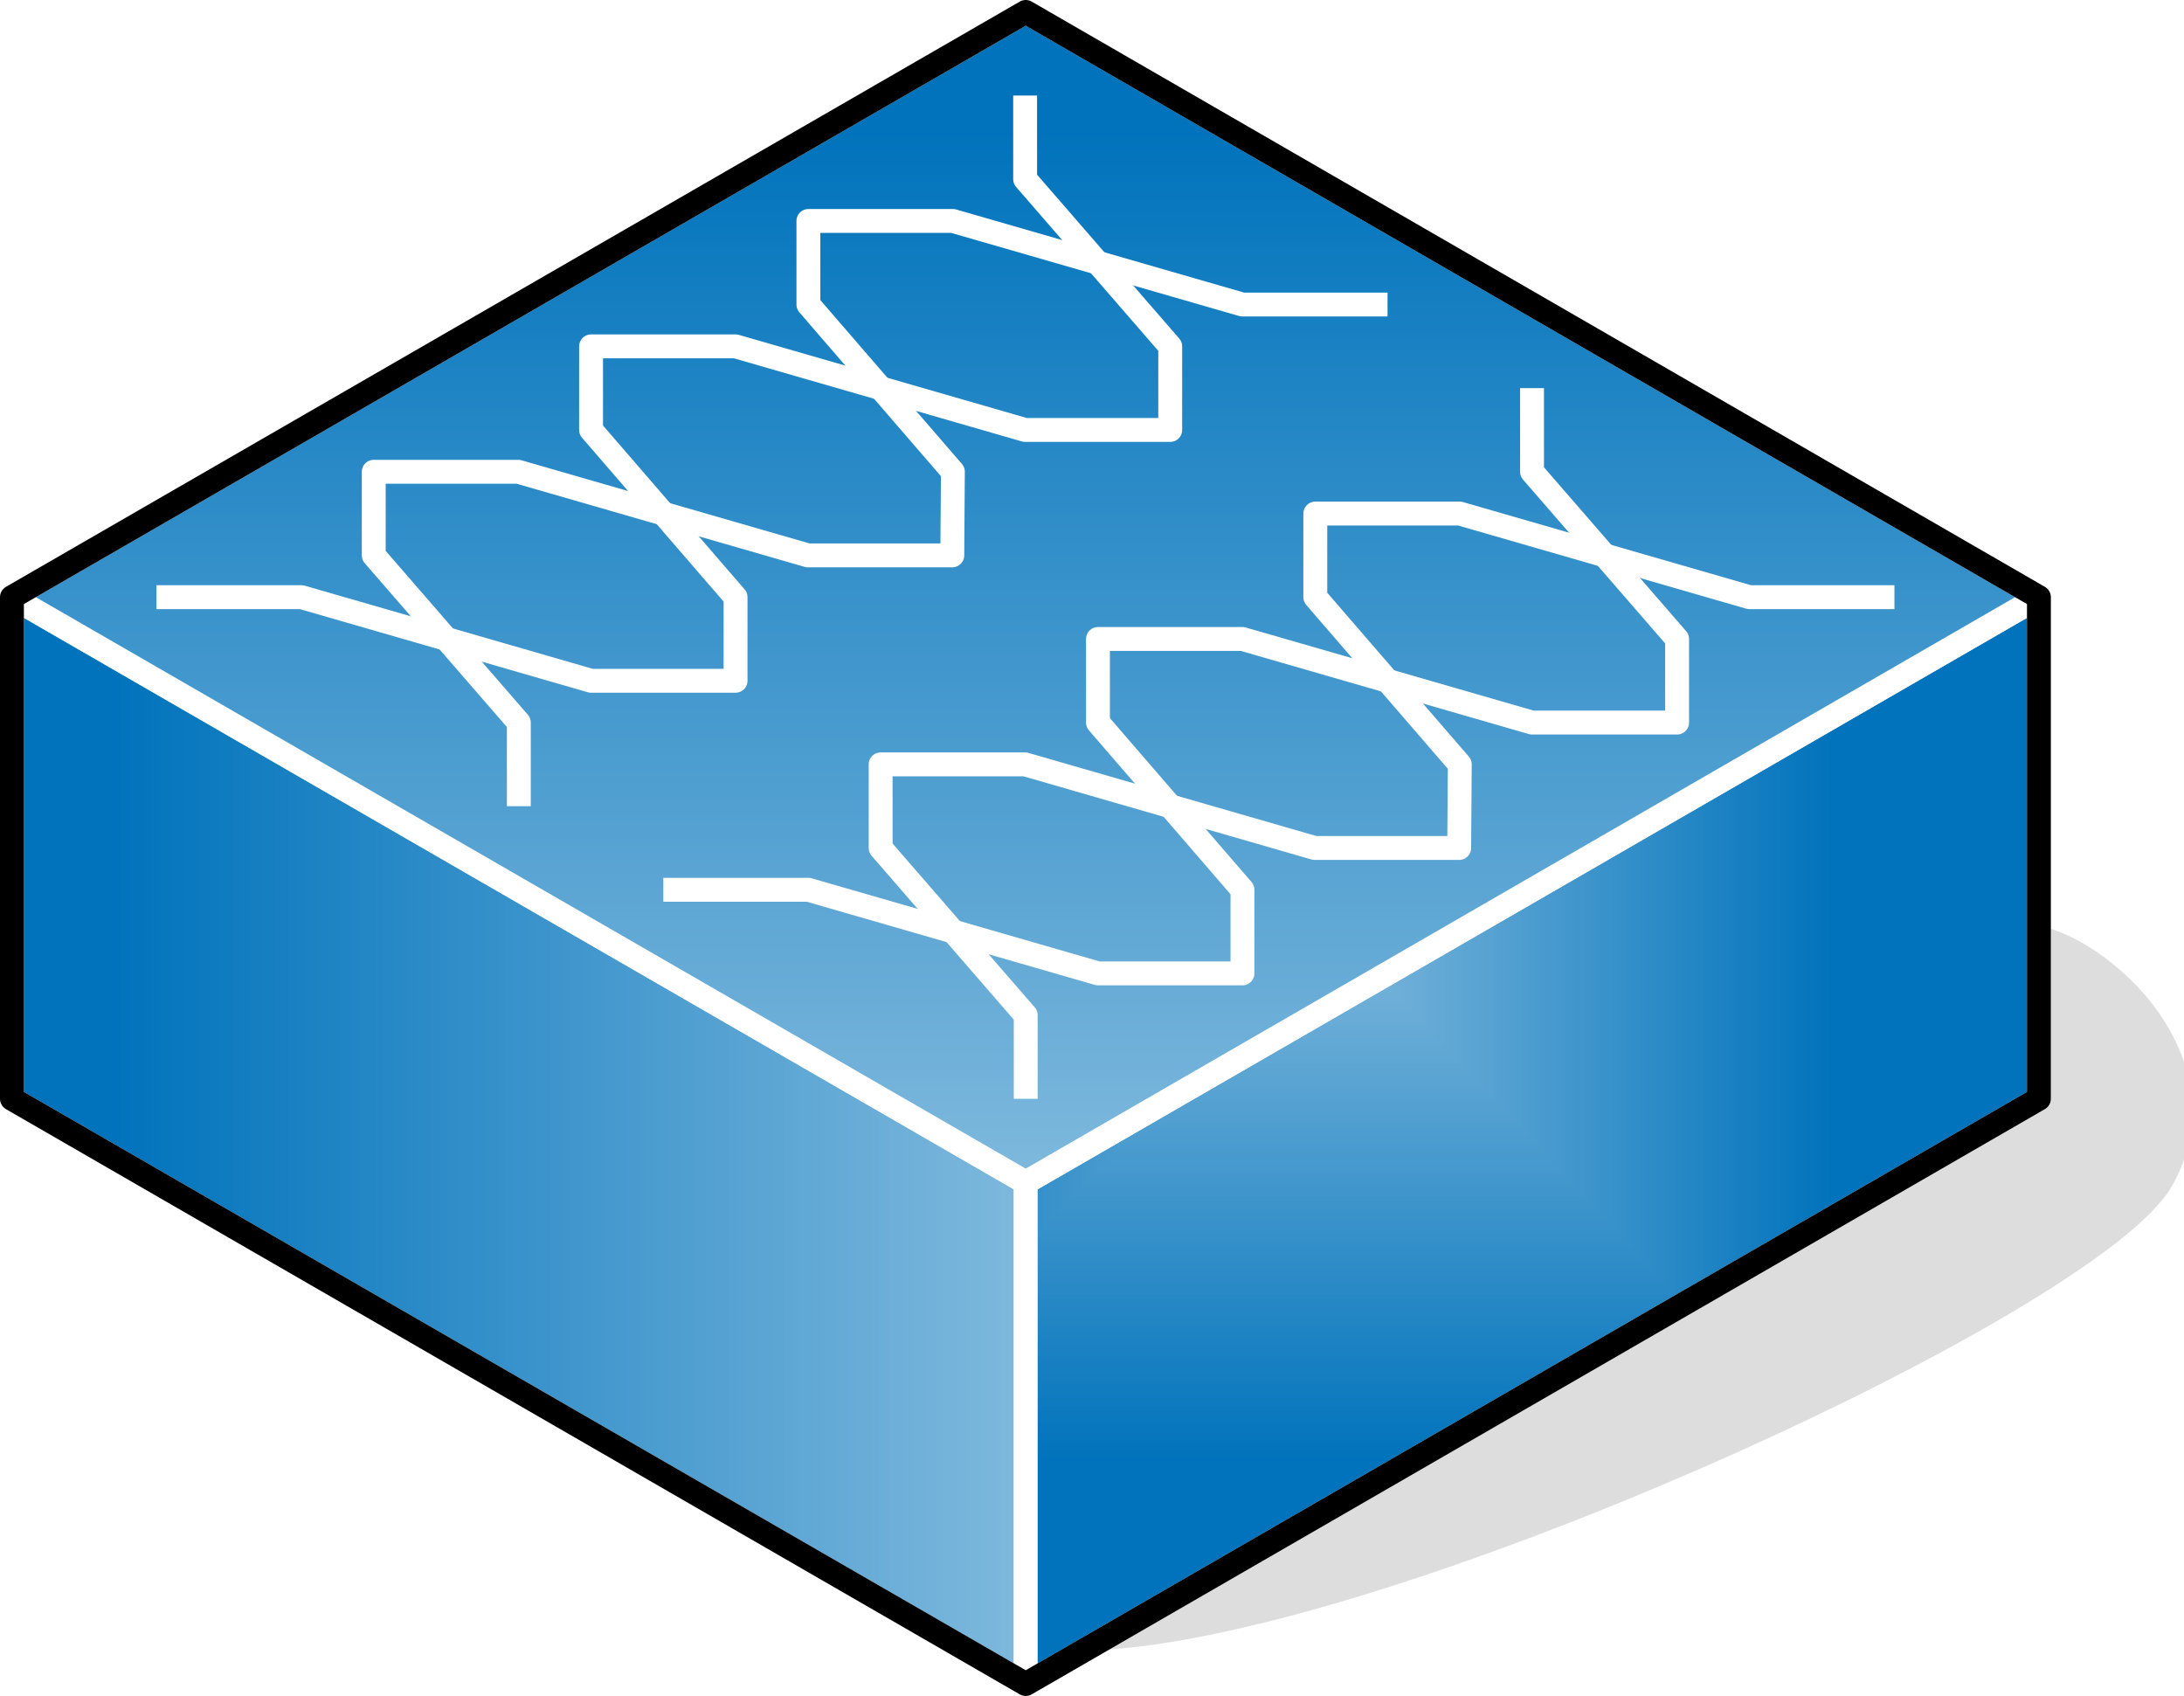 <?xml version="1.0" encoding="UTF-8"?>
<!DOCTYPE svg PUBLIC "-//W3C//DTD SVG 1.1//EN" "http://www.w3.org/Graphics/SVG/1.1/DTD/svg11.dtd">
<svg version="1.2" width="36.58mm" height="28.4mm" viewBox="13792 24551 3658 2840" preserveAspectRatio="xMidYMid" fill-rule="evenodd" stroke-width="28.222" stroke-linejoin="round" xmlns="http://www.w3.org/2000/svg" xmlns:ooo="http://xml.openoffice.org/svg/export" xmlns:xlink="http://www.w3.org/1999/xlink" xmlns:presentation="http://sun.com/xmlns/staroffice/presentation" xmlns:smil="http://www.w3.org/2001/SMIL20/" xmlns:anim="urn:oasis:names:tc:opendocument:xmlns:animation:1.0" xml:space="preserve">
 <defs class="ClipPathGroup">
  <clipPath id="presentation_clip_path" clipPathUnits="userSpaceOnUse">
   <rect x="13792" y="24551" width="3658" height="2840"/>
  </clipPath>
 </defs>
 <defs class="TextShapeIndex">
  <g ooo:slide="id1" ooo:id-list="id3 id4 id5 id6 id7 id8 id9 id10 id11"/>
 </defs>
 <defs class="EmbeddedBulletChars">
  <g id="bullet-char-template(57356)" transform="scale(0,-0)">
   <path d="M 580,1141 L 1163,571 580,0 -4,571 580,1141 Z"/>
  </g>
  <g id="bullet-char-template(57354)" transform="scale(0,-0)">
   <path d="M 8,1128 L 1137,1128 1137,0 8,0 8,1128 Z"/>
  </g>
  <g id="bullet-char-template(10146)" transform="scale(0,-0)">
   <path d="M 174,0 L 602,739 174,1481 1456,739 174,0 Z M 1358,739 L 309,1346 659,739 1358,739 Z"/>
  </g>
  <g id="bullet-char-template(10132)" transform="scale(0,-0)">
   <path d="M 2015,739 L 1276,0 717,0 1260,543 174,543 174,936 1260,936 717,1481 1274,1481 2015,739 Z"/>
  </g>
  <g id="bullet-char-template(10007)" transform="scale(0,-0)">
   <path d="M 0,-2 C -7,14 -16,27 -25,37 L 356,567 C 262,823 215,952 215,954 215,979 228,992 255,992 264,992 276,990 289,987 310,991 331,999 354,1012 L 381,999 492,748 772,1049 836,1024 860,1049 C 881,1039 901,1025 922,1006 886,937 835,863 770,784 769,783 710,716 594,584 L 774,223 C 774,196 753,168 711,139 L 727,119 C 717,90 699,76 672,76 641,76 570,178 457,381 L 164,-76 C 142,-110 111,-127 72,-127 30,-127 9,-110 8,-76 1,-67 -2,-52 -2,-32 -2,-23 -1,-13 0,-2 Z"/>
  </g>
  <g id="bullet-char-template(10004)" transform="scale(0,-0)">
   <path d="M 285,-33 C 182,-33 111,30 74,156 52,228 41,333 41,471 41,549 55,616 82,672 116,743 169,778 240,778 293,778 328,747 346,684 L 369,508 C 377,444 397,411 428,410 L 1163,1116 C 1174,1127 1196,1133 1229,1133 1271,1133 1292,1118 1292,1087 L 1292,965 C 1292,929 1282,901 1262,881 L 442,47 C 390,-6 338,-33 285,-33 Z"/>
  </g>
  <g id="bullet-char-template(9679)" transform="scale(0,-0)">
   <path d="M 813,0 C 632,0 489,54 383,161 276,268 223,411 223,592 223,773 276,916 383,1023 489,1130 632,1184 813,1184 992,1184 1136,1130 1245,1023 1353,916 1407,772 1407,592 1407,412 1353,268 1245,161 1136,54 992,0 813,0 Z"/>
  </g>
  <g id="bullet-char-template(8226)" transform="scale(0,-0)">
   <path d="M 346,457 C 273,457 209,483 155,535 101,586 74,649 74,723 74,796 101,859 155,911 209,963 273,989 346,989 419,989 480,963 531,910 582,859 608,796 608,723 608,648 583,586 532,535 482,483 420,457 346,457 Z"/>
  </g>
  <g id="bullet-char-template(8211)" transform="scale(0,-0)">
   <path d="M -4,459 L 1135,459 1135,606 -4,606 -4,459 Z"/>
  </g>
 </defs>
 <defs class="TextEmbeddedBitmaps"/>
 <g class="SlideGroup">
  <g>
   <g id="id1" class="Slide" clip-path="url(#presentation_clip_path)">
    <g class="Page">
     <g class="Group">
      <g class="com.sun.star.drawing.ClosedBezierShape">
       <g id="id3">
        <rect class="BoundingBox" stroke="none" fill="none" x="15597" y="26110" width="1855" height="1193"/>
        <path fill="rgb(221,221,221)" stroke="none" d="M 15598,27301 C 16073,27301 17296,26741 17417,26531 17538,26321 17296,26111 17175,26111 17175,26411 15598,26801 15598,27301 Z"/>
        <path fill="none" stroke="rgb(221,221,221)" d="M 15598,27301 C 16073,27301 17296,26741 17417,26531 17538,26321 17296,26111 17175,26111 17175,26411 15598,26801 15598,27301 Z"/>
       </g>
      </g>
      <g class="Group">
       <g class="com.sun.star.drawing.PolyPolygonShape">
        <g id="id4">
         <rect class="BoundingBox" stroke="none" fill="none" x="13792" y="25531" width="1739" height="1861"/>
         <g>
          <defs>
           <linearGradient id="gradient1" x1="13811" y1="26461" x2="15511" y2="26461" gradientUnits="userSpaceOnUse">
            <stop offset="0.1" style="stop-color:rgb(0,115,188)"/>
            <stop offset="1" style="stop-color:rgb(127,185,221)"/>
           </linearGradient>
          </defs>
          <path style="fill:url(#gradient1)" d="M 13812,26391 L 13812,25551 15510,26531 15510,27371 13812,26391 Z"/>
         </g>
         <path fill="none" stroke="rgb(255,255,255)" stroke-width="40" stroke-linejoin="round" d="M 13812,26391 L 13812,25551 15510,26531 15510,27371 13812,26391 Z"/>
        </g>
       </g>
       <g class="com.sun.star.drawing.PolyPolygonShape">
        <g id="id5">
         <rect class="BoundingBox" stroke="none" fill="none" x="15490" y="25531" width="1738" height="1861"/>
         <g>
          <defs>
           <pattern id="pattern1" x="15510" y="25551" width="1698" height="1821" patternUnits="userSpaceOnUse">
            <g transform="translate(-15510,-25551)">
             <path fill="rgb(0,115,188)" stroke="none" d="M 15509,25550 L 17208,25550 17208,27372 15509,27372 15509,25550 Z M 15176,25193 L 16861,25193 16861,26999 15176,26999 15176,25193 Z"/>
             <path fill="rgb(1,115,188)" stroke="none" d="M 15176,25193 L 16861,25193 16861,26999 15176,26999 15176,25193 Z M 15183,25200 L 16854,25200 16854,26992 15183,26992 15183,25200 Z"/>
             <path fill="rgb(2,116,188)" stroke="none" d="M 15183,25200 L 16854,25200 16854,26992 15183,26992 15183,25200 Z M 15190,25207 L 16847,25207 16847,26985 15190,26985 15190,25207 Z"/>
             <path fill="rgb(3,116,188)" stroke="none" d="M 15190,25207 L 16847,25207 16847,26985 15190,26985 15190,25207 Z M 15196,25214 L 16841,25214 16841,26978 15196,26978 15196,25214 Z"/>
             <path fill="rgb(4,117,189)" stroke="none" d="M 15196,25214 L 16841,25214 16841,26978 15196,26978 15196,25214 Z M 15203,25221 L 16834,25221 16834,26971 15203,26971 15203,25221 Z"/>
             <path fill="rgb(5,117,189)" stroke="none" d="M 15203,25221 L 16834,25221 16834,26971 15203,26971 15203,25221 Z M 15210,25229 L 16827,25229 16827,26963 15210,26963 15210,25229 Z"/>
             <path fill="rgb(6,118,189)" stroke="none" d="M 15210,25229 L 16827,25229 16827,26963 15210,26963 15210,25229 Z M 15216,25236 L 16821,25236 16821,26956 15216,26956 15216,25236 Z"/>
             <path fill="rgb(7,118,189)" stroke="none" d="M 15216,25236 L 16821,25236 16821,26956 15216,26956 15216,25236 Z M 15223,25243 L 16814,25243 16814,26949 15223,26949 15223,25243 Z"/>
             <path fill="rgb(8,119,190)" stroke="none" d="M 15223,25243 L 16814,25243 16814,26949 15223,26949 15223,25243 Z M 15230,25250 L 16807,25250 16807,26942 15230,26942 15230,25250 Z"/>
             <path fill="rgb(9,119,190)" stroke="none" d="M 15230,25250 L 16807,25250 16807,26942 15230,26942 15230,25250 Z M 15236,25257 L 16801,25257 16801,26935 15236,26935 15236,25257 Z"/>
             <path fill="rgb(10,120,190)" stroke="none" d="M 15236,25257 L 16801,25257 16801,26935 15236,26935 15236,25257 Z M 15243,25264 L 16794,25264 16794,26928 15243,26928 15243,25264 Z"/>
             <path fill="rgb(11,121,190)" stroke="none" d="M 15243,25264 L 16794,25264 16794,26928 15243,26928 15243,25264 Z M 15250,25272 L 16787,25272 16787,26920 15250,26920 15250,25272 Z"/>
             <path fill="rgb(12,121,191)" stroke="none" d="M 15250,25272 L 16787,25272 16787,26920 15250,26920 15250,25272 Z M 15257,25279 L 16780,25279 16780,26913 15257,26913 15257,25279 Z"/>
             <path fill="rgb(13,122,191)" stroke="none" d="M 15257,25279 L 16780,25279 16780,26913 15257,26913 15257,25279 Z M 15263,25286 L 16774,25286 16774,26906 15263,26906 15263,25286 Z"/>
             <path fill="rgb(14,122,191)" stroke="none" d="M 15263,25286 L 16774,25286 16774,26906 15263,26906 15263,25286 Z M 15270,25293 L 16767,25293 16767,26899 15270,26899 15270,25293 Z"/>
             <path fill="rgb(15,123,191)" stroke="none" d="M 15270,25293 L 16767,25293 16767,26899 15270,26899 15270,25293 Z M 15277,25300 L 16760,25300 16760,26892 15277,26892 15277,25300 Z"/>
             <path fill="rgb(16,123,192)" stroke="none" d="M 15277,25300 L 16760,25300 16760,26892 15277,26892 15277,25300 Z M 15283,25308 L 16754,25308 16754,26884 15283,26884 15283,25308 Z"/>
             <path fill="rgb(17,124,192)" stroke="none" d="M 15283,25308 L 16754,25308 16754,26884 15283,26884 15283,25308 Z M 15290,25315 L 16747,25315 16747,26877 15290,26877 15290,25315 Z"/>
             <path fill="rgb(18,124,192)" stroke="none" d="M 15290,25315 L 16747,25315 16747,26877 15290,26877 15290,25315 Z M 15297,25322 L 16740,25322 16740,26870 15297,26870 15297,25322 Z"/>
             <path fill="rgb(19,125,192)" stroke="none" d="M 15297,25322 L 16740,25322 16740,26870 15297,26870 15297,25322 Z M 15303,25329 L 16734,25329 16734,26863 15303,26863 15303,25329 Z"/>
             <path fill="rgb(20,126,193)" stroke="none" d="M 15303,25329 L 16734,25329 16734,26863 15303,26863 15303,25329 Z M 15310,25336 L 16727,25336 16727,26856 15310,26856 15310,25336 Z"/>
             <path fill="rgb(21,126,193)" stroke="none" d="M 15310,25336 L 16727,25336 16727,26856 15310,26856 15310,25336 Z M 15317,25343 L 16720,25343 16720,26849 15317,26849 15317,25343 Z"/>
             <path fill="rgb(22,127,193)" stroke="none" d="M 15317,25343 L 16720,25343 16720,26849 15317,26849 15317,25343 Z M 15323,25351 L 16714,25351 16714,26841 15323,26841 15323,25351 Z"/>
             <path fill="rgb(23,127,193)" stroke="none" d="M 15323,25351 L 16714,25351 16714,26841 15323,26841 15323,25351 Z M 15330,25358 L 16707,25358 16707,26834 15330,26834 15330,25358 Z"/>
             <path fill="rgb(24,128,194)" stroke="none" d="M 15330,25358 L 16707,25358 16707,26834 15330,26834 15330,25358 Z M 15337,25365 L 16700,25365 16700,26827 15337,26827 15337,25365 Z"/>
             <path fill="rgb(25,128,194)" stroke="none" d="M 15337,25365 L 16700,25365 16700,26827 15337,26827 15337,25365 Z M 15344,25372 L 16693,25372 16693,26820 15344,26820 15344,25372 Z"/>
             <path fill="rgb(26,129,194)" stroke="none" d="M 15344,25372 L 16693,25372 16693,26820 15344,26820 15344,25372 Z M 15350,25379 L 16687,25379 16687,26813 15350,26813 15350,25379 Z"/>
             <path fill="rgb(27,129,195)" stroke="none" d="M 15350,25379 L 16687,25379 16687,26813 15350,26813 15350,25379 Z M 15357,25386 L 16680,25386 16680,26806 15357,26806 15357,25386 Z"/>
             <path fill="rgb(28,130,195)" stroke="none" d="M 15357,25386 L 16680,25386 16680,26806 15357,26806 15357,25386 Z M 15364,25394 L 16673,25394 16673,26798 15364,26798 15364,25394 Z"/>
             <path fill="rgb(29,130,195)" stroke="none" d="M 15364,25394 L 16673,25394 16673,26798 15364,26798 15364,25394 Z M 15370,25401 L 16667,25401 16667,26791 15370,26791 15370,25401 Z"/>
             <path fill="rgb(30,131,195)" stroke="none" d="M 15370,25401 L 16667,25401 16667,26791 15370,26791 15370,25401 Z M 15377,25408 L 16660,25408 16660,26784 15377,26784 15377,25408 Z"/>
             <path fill="rgb(31,132,196)" stroke="none" d="M 15377,25408 L 16660,25408 16660,26784 15377,26784 15377,25408 Z M 15384,25415 L 16653,25415 16653,26777 15384,26777 15384,25415 Z"/>
             <path fill="rgb(32,132,196)" stroke="none" d="M 15384,25415 L 16653,25415 16653,26777 15384,26777 15384,25415 Z M 15390,25422 L 16647,25422 16647,26770 15390,26770 15390,25422 Z"/>
             <path fill="rgb(33,133,196)" stroke="none" d="M 15390,25422 L 16647,25422 16647,26770 15390,26770 15390,25422 Z M 15397,25430 L 16640,25430 16640,26762 15397,26762 15397,25430 Z"/>
             <path fill="rgb(34,133,196)" stroke="none" d="M 15397,25430 L 16640,25430 16640,26762 15397,26762 15397,25430 Z M 15404,25437 L 16633,25437 16633,26755 15404,26755 15404,25437 Z"/>
             <path fill="rgb(35,134,197)" stroke="none" d="M 15404,25437 L 16633,25437 16633,26755 15404,26755 15404,25437 Z M 15410,25444 L 16627,25444 16627,26748 15410,26748 15410,25444 Z"/>
             <path fill="rgb(36,134,197)" stroke="none" d="M 15410,25444 L 16627,25444 16627,26748 15410,26748 15410,25444 Z M 15417,25451 L 16620,25451 16620,26741 15417,26741 15417,25451 Z"/>
             <path fill="rgb(37,135,197)" stroke="none" d="M 15417,25451 L 16620,25451 16620,26741 15417,26741 15417,25451 Z M 15424,25458 L 16613,25458 16613,26734 15424,26734 15424,25458 Z"/>
             <path fill="rgb(38,135,197)" stroke="none" d="M 15424,25458 L 16613,25458 16613,26734 15424,26734 15424,25458 Z M 15431,25465 L 16606,25465 16606,26727 15431,26727 15431,25465 Z"/>
             <path fill="rgb(39,136,198)" stroke="none" d="M 15431,25465 L 16606,25465 16606,26727 15431,26727 15431,25465 Z M 15437,25473 L 16600,25473 16600,26719 15437,26719 15437,25473 Z"/>
             <path fill="rgb(40,137,198)" stroke="none" d="M 15437,25473 L 16600,25473 16600,26719 15437,26719 15437,25473 Z M 15444,25480 L 16593,25480 16593,26712 15444,26712 15444,25480 Z"/>
             <path fill="rgb(41,137,198)" stroke="none" d="M 15444,25480 L 16593,25480 16593,26712 15444,26712 15444,25480 Z M 15451,25487 L 16586,25487 16586,26705 15451,26705 15451,25487 Z"/>
             <path fill="rgb(42,138,198)" stroke="none" d="M 15451,25487 L 16586,25487 16586,26705 15451,26705 15451,25487 Z M 15457,25494 L 16580,25494 16580,26698 15457,26698 15457,25494 Z"/>
             <path fill="rgb(43,138,199)" stroke="none" d="M 15457,25494 L 16580,25494 16580,26698 15457,26698 15457,25494 Z M 15464,25501 L 16573,25501 16573,26691 15464,26691 15464,25501 Z"/>
             <path fill="rgb(44,139,199)" stroke="none" d="M 15464,25501 L 16573,25501 16573,26691 15464,26691 15464,25501 Z M 15471,25508 L 16566,25508 16566,26684 15471,26684 15471,25508 Z"/>
             <path fill="rgb(45,139,199)" stroke="none" d="M 15471,25508 L 16566,25508 16566,26684 15471,26684 15471,25508 Z M 15477,25516 L 16560,25516 16560,26676 15477,26676 15477,25516 Z"/>
             <path fill="rgb(46,140,199)" stroke="none" d="M 15477,25516 L 16560,25516 16560,26676 15477,26676 15477,25516 Z M 15484,25523 L 16553,25523 16553,26669 15484,26669 15484,25523 Z"/>
             <path fill="rgb(47,140,200)" stroke="none" d="M 15484,25523 L 16553,25523 16553,26669 15484,26669 15484,25523 Z M 15490,25530 L 16546,25530 16546,26662 15490,26662 15490,25530 Z"/>
             <path fill="rgb(48,141,200)" stroke="none" d="M 15490,25530 L 16546,25530 16546,26662 15490,26662 15490,25530 Z M 15496,25536 L 16540,25536 16540,26655 15496,26655 15496,25536 Z"/>
             <path fill="rgb(49,142,200)" stroke="none" d="M 15496,25536 L 16540,25536 16540,26655 15496,26655 15496,25536 Z M 15503,25543 L 16533,25543 16533,26648 15503,26648 15503,25543 Z"/>
             <path fill="rgb(50,142,200)" stroke="none" d="M 15503,25543 L 16533,25543 16533,26648 15503,26648 15503,25543 Z M 15510,25551 L 16526,25551 16526,26640 15510,26640 15510,25551 Z"/>
             <path fill="rgb(51,143,201)" stroke="none" d="M 15510,25551 L 16526,25551 16526,26640 15510,26640 15510,25551 Z M 15517,25558 L 16519,25558 16519,26633 15517,26633 15517,25558 Z"/>
             <path fill="rgb(52,143,201)" stroke="none" d="M 15517,25558 L 16519,25558 16519,26633 15517,26633 15517,25558 Z M 15523,25565 L 16513,25565 16513,26626 15523,26626 15523,25565 Z"/>
             <path fill="rgb(53,144,201)" stroke="none" d="M 15523,25565 L 16513,25565 16513,26626 15523,26626 15523,25565 Z M 15530,25572 L 16506,25572 16506,26619 15530,26619 15530,25572 Z"/>
             <path fill="rgb(54,144,202)" stroke="none" d="M 15530,25572 L 16506,25572 16506,26619 15530,26619 15530,25572 Z M 15537,25579 L 16499,25579 16499,26612 15537,26612 15537,25579 Z"/>
             <path fill="rgb(55,145,202)" stroke="none" d="M 15537,25579 L 16499,25579 16499,26612 15537,26612 15537,25579 Z M 15543,25586 L 16493,25586 16493,26605 15543,26605 15543,25586 Z"/>
             <path fill="rgb(56,145,202)" stroke="none" d="M 15543,25586 L 16493,25586 16493,26605 15543,26605 15543,25586 Z M 15550,25594 L 16486,25594 16486,26597 15550,26597 15550,25594 Z"/>
             <path fill="rgb(57,146,202)" stroke="none" d="M 15550,25594 L 16486,25594 16486,26597 15550,26597 15550,25594 Z M 15557,25601 L 16479,25601 16479,26590 15557,26590 15557,25601 Z"/>
             <path fill="rgb(58,146,203)" stroke="none" d="M 15557,25601 L 16479,25601 16479,26590 15557,26590 15557,25601 Z M 15563,25608 L 16473,25608 16473,26583 15563,26583 15563,25608 Z"/>
             <path fill="rgb(59,147,203)" stroke="none" d="M 15563,25608 L 16473,25608 16473,26583 15563,26583 15563,25608 Z M 15570,25615 L 16466,25615 16466,26576 15570,26576 15570,25615 Z"/>
             <path fill="rgb(60,148,203)" stroke="none" d="M 15570,25615 L 16466,25615 16466,26576 15570,26576 15570,25615 Z M 15577,25622 L 16459,25622 16459,26569 15577,26569 15577,25622 Z"/>
             <path fill="rgb(61,148,203)" stroke="none" d="M 15577,25622 L 16459,25622 16459,26569 15577,26569 15577,25622 Z M 15583,25629 L 16453,25629 16453,26562 15583,26562 15583,25629 Z"/>
             <path fill="rgb(62,149,204)" stroke="none" d="M 15583,25629 L 16453,25629 16453,26562 15583,26562 15583,25629 Z M 15590,25637 L 16446,25637 16446,26554 15590,26554 15590,25637 Z"/>
             <path fill="rgb(63,149,204)" stroke="none" d="M 15590,25637 L 16446,25637 16446,26554 15590,26554 15590,25637 Z M 15597,25644 L 16439,25644 16439,26547 15597,26547 15597,25644 Z"/>
             <path fill="rgb(64,150,204)" stroke="none" d="M 15597,25644 L 16439,25644 16439,26547 15597,26547 15597,25644 Z M 15604,25651 L 16432,25651 16432,26540 15604,26540 15604,25651 Z"/>
             <path fill="rgb(65,150,204)" stroke="none" d="M 15604,25651 L 16432,25651 16432,26540 15604,26540 15604,25651 Z M 15610,25658 L 16426,25658 16426,26533 15610,26533 15610,25658 Z"/>
             <path fill="rgb(66,151,205)" stroke="none" d="M 15610,25658 L 16426,25658 16426,26533 15610,26533 15610,25658 Z M 15617,25665 L 16419,25665 16419,26526 15617,26526 15617,25665 Z"/>
             <path fill="rgb(67,151,205)" stroke="none" d="M 15617,25665 L 16419,25665 16419,26526 15617,26526 15617,25665 Z M 15624,25673 L 16412,25673 16412,26518 15624,26518 15624,25673 Z"/>
             <path fill="rgb(68,152,205)" stroke="none" d="M 15624,25673 L 16412,25673 16412,26518 15624,26518 15624,25673 Z M 15630,25680 L 16406,25680 16406,26511 15630,26511 15630,25680 Z"/>
             <path fill="rgb(69,153,205)" stroke="none" d="M 15630,25680 L 16406,25680 16406,26511 15630,26511 15630,25680 Z M 15637,25687 L 16399,25687 16399,26504 15637,26504 15637,25687 Z"/>
             <path fill="rgb(70,153,206)" stroke="none" d="M 15637,25687 L 16399,25687 16399,26504 15637,26504 15637,25687 Z M 15644,25694 L 16392,25694 16392,26497 15644,26497 15644,25694 Z"/>
             <path fill="rgb(71,154,206)" stroke="none" d="M 15644,25694 L 16392,25694 16392,26497 15644,26497 15644,25694 Z M 15650,25701 L 16386,25701 16386,26490 15650,26490 15650,25701 Z"/>
             <path fill="rgb(72,154,206)" stroke="none" d="M 15650,25701 L 16386,25701 16386,26490 15650,26490 15650,25701 Z M 15657,25708 L 16379,25708 16379,26483 15657,26483 15657,25708 Z"/>
             <path fill="rgb(73,155,206)" stroke="none" d="M 15657,25708 L 16379,25708 16379,26483 15657,26483 15657,25708 Z M 15664,25716 L 16372,25716 16372,26475 15664,26475 15664,25716 Z"/>
             <path fill="rgb(74,155,207)" stroke="none" d="M 15664,25716 L 16372,25716 16372,26475 15664,26475 15664,25716 Z M 15670,25723 L 16366,25723 16366,26468 15670,26468 15670,25723 Z"/>
             <path fill="rgb(75,156,207)" stroke="none" d="M 15670,25723 L 16366,25723 16366,26468 15670,26468 15670,25723 Z M 15677,25730 L 16359,25730 16359,26461 15677,26461 15677,25730 Z"/>
             <path fill="rgb(76,156,207)" stroke="none" d="M 15677,25730 L 16359,25730 16359,26461 15677,26461 15677,25730 Z M 15684,25737 L 16352,25737 16352,26454 15684,26454 15684,25737 Z"/>
             <path fill="rgb(77,157,208)" stroke="none" d="M 15684,25737 L 16352,25737 16352,26454 15684,26454 15684,25737 Z M 15691,25744 L 16345,25744 16345,26447 15691,26447 15691,25744 Z"/>
             <path fill="rgb(78,157,208)" stroke="none" d="M 15691,25744 L 16345,25744 16345,26447 15691,26447 15691,25744 Z M 15697,25751 L 16339,25751 16339,26440 15697,26440 15697,25751 Z"/>
             <path fill="rgb(79,158,208)" stroke="none" d="M 15697,25751 L 16339,25751 16339,26440 15697,26440 15697,25751 Z M 15704,25759 L 16332,25759 16332,26432 15704,26432 15704,25759 Z"/>
             <path fill="rgb(80,159,208)" stroke="none" d="M 15704,25759 L 16332,25759 16332,26432 15704,26432 15704,25759 Z M 15711,25766 L 16325,25766 16325,26425 15711,26425 15711,25766 Z"/>
             <path fill="rgb(81,159,209)" stroke="none" d="M 15711,25766 L 16325,25766 16325,26425 15711,26425 15711,25766 Z M 15717,25773 L 16319,25773 16319,26418 15717,26418 15717,25773 Z"/>
             <path fill="rgb(82,160,209)" stroke="none" d="M 15717,25773 L 16319,25773 16319,26418 15717,26418 15717,25773 Z M 15724,25780 L 16312,25780 16312,26411 15724,26411 15724,25780 Z"/>
             <path fill="rgb(83,160,209)" stroke="none" d="M 15724,25780 L 16312,25780 16312,26411 15724,26411 15724,25780 Z M 15731,25787 L 16305,25787 16305,26404 15731,26404 15731,25787 Z"/>
             <path fill="rgb(84,161,209)" stroke="none" d="M 15731,25787 L 16305,25787 16305,26404 15731,26404 15731,25787 Z M 15737,25795 L 16299,25795 16299,26396 15737,26396 15737,25795 Z"/>
             <path fill="rgb(85,161,210)" stroke="none" d="M 15737,25795 L 16299,25795 16299,26396 15737,26396 15737,25795 Z M 15744,25802 L 16292,25802 16292,26389 15744,26389 15744,25802 Z"/>
             <path fill="rgb(86,162,210)" stroke="none" d="M 15744,25802 L 16292,25802 16292,26389 15744,26389 15744,25802 Z M 15751,25809 L 16285,25809 16285,26382 15751,26382 15751,25809 Z"/>
             <path fill="rgb(87,162,210)" stroke="none" d="M 15751,25809 L 16285,25809 16285,26382 15751,26382 15751,25809 Z M 15757,25816 L 16279,25816 16279,26375 15757,26375 15757,25816 Z"/>
             <path fill="rgb(88,163,210)" stroke="none" d="M 15757,25816 L 16279,25816 16279,26375 15757,26375 15757,25816 Z M 15764,25823 L 16272,25823 16272,26368 15764,26368 15764,25823 Z"/>
             <path fill="rgb(89,164,211)" stroke="none" d="M 15764,25823 L 16272,25823 16272,26368 15764,26368 15764,25823 Z M 15771,25830 L 16265,25830 16265,26361 15771,26361 15771,25830 Z"/>
             <path fill="rgb(90,164,211)" stroke="none" d="M 15771,25830 L 16265,25830 16265,26361 15771,26361 15771,25830 Z M 15778,25838 L 16258,25838 16258,26353 15778,26353 15778,25838 Z"/>
             <path fill="rgb(91,165,211)" stroke="none" d="M 15778,25838 L 16258,25838 16258,26353 15778,26353 15778,25838 Z M 15784,25845 L 16252,25845 16252,26346 15784,26346 15784,25845 Z"/>
             <path fill="rgb(92,165,211)" stroke="none" d="M 15784,25845 L 16252,25845 16252,26346 15784,26346 15784,25845 Z M 15791,25852 L 16245,25852 16245,26339 15791,26339 15791,25852 Z"/>
             <path fill="rgb(93,166,212)" stroke="none" d="M 15791,25852 L 16245,25852 16245,26339 15791,26339 15791,25852 Z M 15798,25859 L 16238,25859 16238,26332 15798,26332 15798,25859 Z"/>
             <path fill="rgb(94,166,212)" stroke="none" d="M 15798,25859 L 16238,25859 16238,26332 15798,26332 15798,25859 Z M 15804,25866 L 16232,25866 16232,26325 15804,26325 15804,25866 Z"/>
             <path fill="rgb(95,167,212)" stroke="none" d="M 15804,25866 L 16232,25866 16232,26325 15804,26325 15804,25866 Z M 15811,25874 L 16225,25874 16225,26317 15811,26317 15811,25874 Z"/>
             <path fill="rgb(96,167,212)" stroke="none" d="M 15811,25874 L 16225,25874 16225,26317 15811,26317 15811,25874 Z M 15818,25881 L 16218,25881 16218,26310 15818,26310 15818,25881 Z"/>
             <path fill="rgb(97,168,213)" stroke="none" d="M 15818,25881 L 16218,25881 16218,26310 15818,26310 15818,25881 Z M 15824,25888 L 16212,25888 16212,26303 15824,26303 15824,25888 Z"/>
             <path fill="rgb(98,169,213)" stroke="none" d="M 15824,25888 L 16212,25888 16212,26303 15824,26303 15824,25888 Z M 15831,25895 L 16205,25895 16205,26296 15831,26296 15831,25895 Z"/>
             <path fill="rgb(99,169,213)" stroke="none" d="M 15831,25895 L 16205,25895 16205,26296 15831,26296 15831,25895 Z M 15838,25902 L 16198,25902 16198,26289 15838,26289 15838,25902 Z"/>
             <path fill="rgb(100,170,213)" stroke="none" d="M 15838,25902 L 16198,25902 16198,26289 15838,26289 15838,25902 Z M 15844,25909 L 16192,25909 16192,26282 15844,26282 15844,25909 Z"/>
             <path fill="rgb(101,170,214)" stroke="none" d="M 15844,25909 L 16192,25909 16192,26282 15844,26282 15844,25909 Z M 15851,25917 L 16185,25917 16185,26274 15851,26274 15851,25917 Z"/>
             <path fill="rgb(102,171,214)" stroke="none" d="M 15851,25917 L 16185,25917 16185,26274 15851,26274 15851,25917 Z M 15858,25924 L 16178,25924 16178,26267 15858,26267 15858,25924 Z"/>
             <path fill="rgb(103,171,214)" stroke="none" d="M 15858,25924 L 16178,25924 16178,26267 15858,26267 15858,25924 Z M 15865,25931 L 16171,25931 16171,26260 15865,26260 15865,25931 Z"/>
             <path fill="rgb(104,172,215)" stroke="none" d="M 15865,25931 L 16171,25931 16171,26260 15865,26260 15865,25931 Z M 15871,25938 L 16165,25938 16165,26253 15871,26253 15871,25938 Z"/>
             <path fill="rgb(105,172,215)" stroke="none" d="M 15871,25938 L 16165,25938 16165,26253 15871,26253 15871,25938 Z M 15878,25945 L 16158,25945 16158,26246 15878,26246 15878,25945 Z"/>
             <path fill="rgb(106,173,215)" stroke="none" d="M 15878,25945 L 16158,25945 16158,26246 15878,26246 15878,25945 Z M 15885,25952 L 16151,25952 16151,26239 15885,26239 15885,25952 Z"/>
             <path fill="rgb(107,173,215)" stroke="none" d="M 15885,25952 L 16151,25952 16151,26239 15885,26239 15885,25952 Z M 15891,25960 L 16145,25960 16145,26231 15891,26231 15891,25960 Z"/>
             <path fill="rgb(108,174,216)" stroke="none" d="M 15891,25960 L 16145,25960 16145,26231 15891,26231 15891,25960 Z M 15898,25967 L 16138,25967 16138,26224 15898,26224 15898,25967 Z"/>
             <path fill="rgb(109,175,216)" stroke="none" d="M 15898,25967 L 16138,25967 16138,26224 15898,26224 15898,25967 Z M 15905,25974 L 16131,25974 16131,26217 15905,26217 15905,25974 Z"/>
             <path fill="rgb(110,175,216)" stroke="none" d="M 15905,25974 L 16131,25974 16131,26217 15905,26217 15905,25974 Z M 15911,25981 L 16125,25981 16125,26210 15911,26210 15911,25981 Z"/>
             <path fill="rgb(111,176,216)" stroke="none" d="M 15911,25981 L 16125,25981 16125,26210 15911,26210 15911,25981 Z M 15918,25988 L 16118,25988 16118,26203 15918,26203 15918,25988 Z"/>
             <path fill="rgb(112,176,217)" stroke="none" d="M 15918,25988 L 16118,25988 16118,26203 15918,26203 15918,25988 Z M 15925,25996 L 16111,25996 16111,26195 15925,26195 15925,25996 Z"/>
             <path fill="rgb(113,177,217)" stroke="none" d="M 15925,25996 L 16111,25996 16111,26195 15925,26195 15925,25996 Z M 15931,26003 L 16105,26003 16105,26188 15931,26188 15931,26003 Z"/>
             <path fill="rgb(114,177,217)" stroke="none" d="M 15931,26003 L 16105,26003 16105,26188 15931,26188 15931,26003 Z M 15938,26010 L 16098,26010 16098,26181 15938,26181 15938,26010 Z"/>
             <path fill="rgb(115,178,217)" stroke="none" d="M 15938,26010 L 16098,26010 16098,26181 15938,26181 15938,26010 Z M 15945,26017 L 16091,26017 16091,26174 15945,26174 15945,26017 Z"/>
             <path fill="rgb(116,178,218)" stroke="none" d="M 15945,26017 L 16091,26017 16091,26174 15945,26174 15945,26017 Z M 15952,26024 L 16084,26024 16084,26167 15952,26167 15952,26024 Z"/>
             <path fill="rgb(117,179,218)" stroke="none" d="M 15952,26024 L 16084,26024 16084,26167 15952,26167 15952,26024 Z M 15958,26031 L 16078,26031 16078,26160 15958,26160 15958,26031 Z"/>
             <path fill="rgb(118,180,218)" stroke="none" d="M 15958,26031 L 16078,26031 16078,26160 15958,26160 15958,26031 Z M 15965,26039 L 16071,26039 16071,26152 15965,26152 15965,26039 Z"/>
             <path fill="rgb(119,180,218)" stroke="none" d="M 15965,26039 L 16071,26039 16071,26152 15965,26152 15965,26039 Z M 15972,26046 L 16064,26046 16064,26145 15972,26145 15972,26046 Z"/>
             <path fill="rgb(120,181,219)" stroke="none" d="M 15972,26046 L 16064,26046 16064,26145 15972,26145 15972,26046 Z M 15978,26053 L 16058,26053 16058,26138 15978,26138 15978,26053 Z"/>
             <path fill="rgb(121,181,219)" stroke="none" d="M 15978,26053 L 16058,26053 16058,26138 15978,26138 15978,26053 Z M 15985,26060 L 16051,26060 16051,26131 15985,26131 15985,26060 Z"/>
             <path fill="rgb(122,182,219)" stroke="none" d="M 15985,26060 L 16051,26060 16051,26131 15985,26131 15985,26060 Z M 15992,26067 L 16044,26067 16044,26124 15992,26124 15992,26067 Z"/>
             <path fill="rgb(123,182,219)" stroke="none" d="M 15992,26067 L 16044,26067 16044,26124 15992,26124 15992,26067 Z M 15998,26074 L 16038,26074 16038,26117 15998,26117 15998,26074 Z"/>
             <path fill="rgb(124,183,220)" stroke="none" d="M 15998,26074 L 16038,26074 16038,26117 15998,26117 15998,26074 Z M 16005,26082 L 16031,26082 16031,26109 16005,26109 16005,26082 Z"/>
             <path fill="rgb(125,183,220)" stroke="none" d="M 16005,26082 L 16031,26082 16031,26109 16005,26109 16005,26082 Z M 16012,26089 L 16024,26089 16024,26102 16012,26102 16012,26089 Z"/>
             <path fill="rgb(127,185,221)" stroke="none" d="M 16012,26089 L 16024,26089 16024,26102 16012,26102 16012,26089 Z"/>
            </g>
           </pattern>
          </defs>
          <path style="fill:url(#pattern1)" d="M 15510,27371 L 15510,26531 17207,25551 17207,26391 15510,27371 Z"/>
         </g>
         <path fill="none" stroke="rgb(255,255,255)" stroke-width="40" stroke-linejoin="round" d="M 15510,27371 L 15510,26531 17207,25551 17207,26391 15510,27371 Z"/>
        </g>
       </g>
       <g class="com.sun.star.drawing.PolyPolygonShape">
        <g id="id6">
         <rect class="BoundingBox" stroke="none" fill="none" x="13792" y="24551" width="3436" height="2002"/>
         <g>
          <defs>
           <linearGradient id="gradient2" x1="15509" y1="24571" x2="15509" y2="26531" gradientUnits="userSpaceOnUse">
            <stop offset="0.1" style="stop-color:rgb(0,115,188)"/>
            <stop offset="1" style="stop-color:rgb(127,185,221)"/>
           </linearGradient>
          </defs>
          <path style="fill:url(#gradient2)" d="M 15510,26531 L 13812,25551 15510,24571 17207,25551 15510,26531 Z"/>
         </g>
         <path fill="none" stroke="rgb(255,255,255)" stroke-width="40" stroke-linejoin="round" d="M 15510,26531 L 13812,25551 15510,24571 17207,25551 15510,26531 Z"/>
        </g>
       </g>
       <g class="com.sun.star.drawing.PolyPolygonShape">
        <g id="id7">
         <rect class="BoundingBox" stroke="none" fill="none" x="13792" y="24551" width="3436" height="2841"/>
         <path fill="none" stroke="rgb(0,0,0)" stroke-width="40" stroke-linejoin="round" d="M 13812,26391 L 13812,25551 15510,24571 17207,25551 17207,26391 15510,27371 13812,26391 Z"/>
        </g>
       </g>
       <g class="com.sun.star.drawing.PolyLineShape">
        <g id="id8">
         <rect class="BoundingBox" stroke="none" fill="none" x="15247" y="25391" width="1739" height="1022"/>
         <path fill="none" stroke="rgb(255,255,255)" stroke-width="40" stroke-linejoin="round" d="M 16965,25551 L 16722,25551 16237,25411 15995,25411 15995,25551 16237,25831 16236,25971 15994,25971 15509,25831 15267,25831 15267,25971 15510,26251 15510,26391"/>
        </g>
       </g>
       <g class="com.sun.star.drawing.PolyLineShape">
        <g id="id9">
         <rect class="BoundingBox" stroke="none" fill="none" x="14883" y="25181" width="1739" height="1022"/>
         <path fill="none" stroke="rgb(255,255,255)" stroke-width="40" stroke-linejoin="round" d="M 16358,25201 L 16358,25341 16601,25621 16601,25761 16358,25761 15873,25621 15631,25621 15631,25761 15873,26041 15873,26181 15631,26181 15146,26041 14903,26041"/>
        </g>
       </g>
       <g class="com.sun.star.drawing.PolyLineShape">
        <g id="id10">
         <rect class="BoundingBox" stroke="none" fill="none" x="14398" y="24901" width="1739" height="1022"/>
         <path fill="none" stroke="rgb(255,255,255)" stroke-width="40" stroke-linejoin="round" d="M 16116,25061 L 15873,25061 15388,24921 15146,24921 15146,25061 15388,25341 15387,25481 15145,25481 14660,25341 14418,25341 14418,25481 14661,25761 14661,25901"/>
        </g>
       </g>
       <g class="com.sun.star.drawing.PolyLineShape">
        <g id="id11">
         <rect class="BoundingBox" stroke="none" fill="none" x="14034" y="24691" width="1739" height="1022"/>
         <path fill="none" stroke="rgb(255,255,255)" stroke-width="40" stroke-linejoin="round" d="M 15509,24711 L 15509,24851 15752,25131 15752,25271 15509,25271 15024,25131 14782,25131 14782,25271 15024,25551 15024,25691 14782,25691 14297,25551 14054,25551"/>
        </g>
       </g>
      </g>
     </g>
    </g>
   </g>
  </g>
 </g>
</svg>